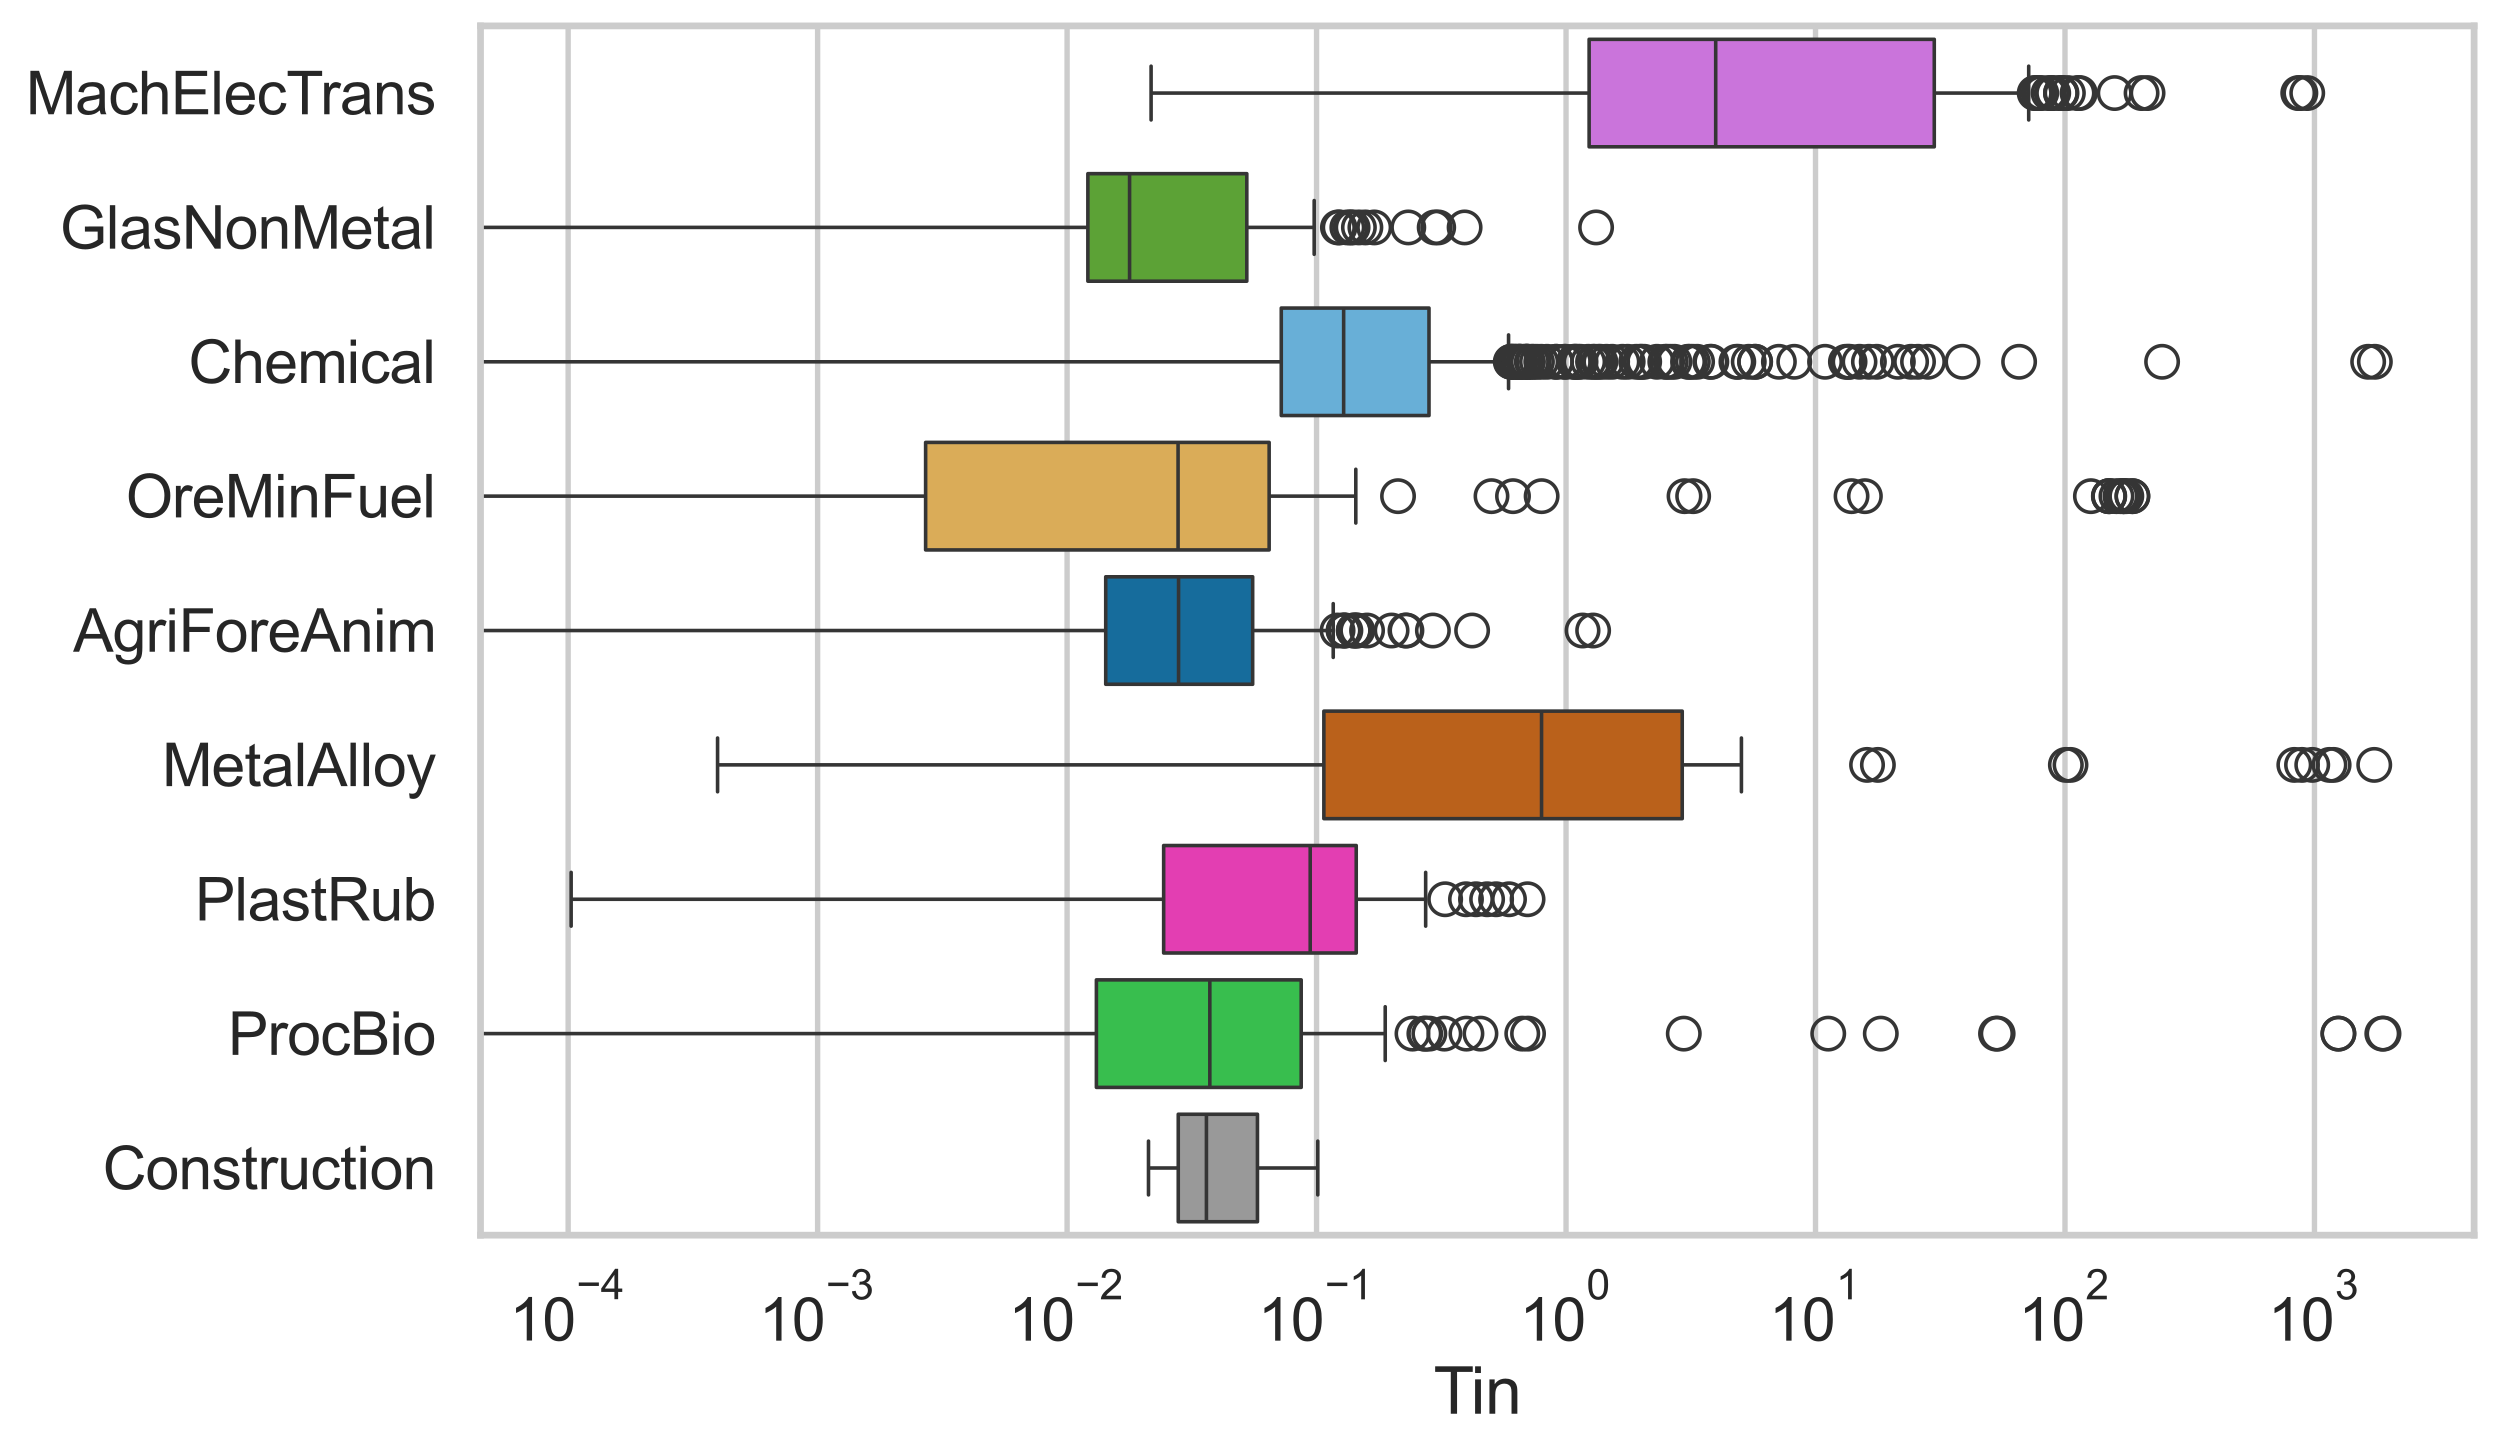 <?xml version="1.0" encoding="utf-8" standalone="no"?>
<!DOCTYPE svg PUBLIC "-//W3C//DTD SVG 1.1//EN"
  "http://www.w3.org/Graphics/SVG/1.1/DTD/svg11.dtd">
<svg xmlns:xlink="http://www.w3.org/1999/xlink" width="695.577pt" height="404.121pt" viewBox="0 0 695.577 404.121" xmlns="http://www.w3.org/2000/svg" version="1.1">
 <defs>
  <style type="text/css">*{stroke-linejoin: round; stroke-linecap: butt}</style>
 </defs>
 <g id="figure_1">
  <g id="patch_1">
   <path d="M 0 404.121 
L 695.577 404.121 
L 695.577 0 
L 0 0 
z
" style="fill: #ffffff"/>
  </g>
  <g id="axes_1">
   <g id="patch_2">
    <path d="M 133.697 343.665 
L 688.377 343.665 
L 688.377 7.2 
L 133.697 7.2 
z
" style="fill: #ffffff"/>
   </g>
   <g id="matplotlib.axis_1">
    <g id="xtick_1">
     <g id="line2d_1">
      <path d="M 158.074 343.665 
L 158.074 7.2 
" clip-path="url(#pda70129191)" style="fill: none; stroke: #cccccc; stroke-width: 1.5; stroke-linecap: round"/>
     </g>
     <g id="text_1">
      <!-- $\mathdefault{10^{-4}}$ -->
      <g style="fill: #262626" transform="translate(141.739 373.015) scale(0.165 -0.165)">
       <defs>
        <path id="ArialMT-31" d="M 2384 0 
L 1822 0 
L 1822 3584 
Q 1619 3391 1289 3197 
Q 959 3003 697 2906 
L 697 3450 
Q 1169 3672 1522 3987 
Q 1875 4303 2022 4600 
L 2384 4600 
L 2384 0 
z
" transform="scale(0.016)"/>
        <path id="ArialMT-30" d="M 266 2259 
Q 266 3072 433 3567 
Q 600 4063 929 4331 
Q 1259 4600 1759 4600 
Q 2128 4600 2406 4451 
Q 2684 4303 2865 4023 
Q 3047 3744 3150 3342 
Q 3253 2941 3253 2259 
Q 3253 1453 3087 958 
Q 2922 463 2592 192 
Q 2263 -78 1759 -78 
Q 1097 -78 719 397 
Q 266 969 266 2259 
z
M 844 2259 
Q 844 1131 1108 757 
Q 1372 384 1759 384 
Q 2147 384 2411 759 
Q 2675 1134 2675 2259 
Q 2675 3391 2411 3762 
Q 2147 4134 1753 4134 
Q 1366 4134 1134 3806 
Q 844 3388 844 2259 
z
" transform="scale(0.016)"/>
        <path id="ArialMT-2212" d="M 3381 1997 
L 356 1997 
L 356 2522 
L 3381 2522 
L 3381 1997 
z
" transform="scale(0.016)"/>
        <path id="ArialMT-34" d="M 2069 0 
L 2069 1097 
L 81 1097 
L 81 1613 
L 2172 4581 
L 2631 4581 
L 2631 1613 
L 3250 1613 
L 3250 1097 
L 2631 1097 
L 2631 0 
L 2069 0 
z
M 2069 1613 
L 2069 3678 
L 634 1613 
L 2069 1613 
z
" transform="scale(0.016)"/>
       </defs>
       <use xlink:href="#ArialMT-31" transform="translate(0 0.202)"/>
       <use xlink:href="#ArialMT-30" transform="translate(55.615 0.202)"/>
       <use xlink:href="#ArialMT-2212" transform="translate(112.973 69.895) scale(0.7)"/>
       <use xlink:href="#ArialMT-34" transform="translate(153.852 69.895) scale(0.7)"/>
      </g>
     </g>
    </g>
    <g id="xtick_2">
     <g id="line2d_2">
      <path d="M 227.486 343.665 
L 227.486 7.2 
" clip-path="url(#pda70129191)" style="fill: none; stroke: #cccccc; stroke-width: 1.5; stroke-linecap: round"/>
     </g>
     <g id="text_2">
      <!-- $\mathdefault{10^{-3}}$ -->
      <g style="fill: #262626" transform="translate(211.151 373.18) scale(0.165 -0.165)">
       <defs>
        <path id="ArialMT-33" d="M 269 1209 
L 831 1284 
Q 928 806 1161 595 
Q 1394 384 1728 384 
Q 2125 384 2398 659 
Q 2672 934 2672 1341 
Q 2672 1728 2419 1979 
Q 2166 2231 1775 2231 
Q 1616 2231 1378 2169 
L 1441 2663 
Q 1497 2656 1531 2656 
Q 1891 2656 2178 2843 
Q 2466 3031 2466 3422 
Q 2466 3731 2256 3934 
Q 2047 4138 1716 4138 
Q 1388 4138 1169 3931 
Q 950 3725 888 3313 
L 325 3413 
Q 428 3978 793 4289 
Q 1159 4600 1703 4600 
Q 2078 4600 2393 4439 
Q 2709 4278 2876 4000 
Q 3044 3722 3044 3409 
Q 3044 3113 2884 2869 
Q 2725 2625 2413 2481 
Q 2819 2388 3044 2092 
Q 3269 1797 3269 1353 
Q 3269 753 2831 336 
Q 2394 -81 1725 -81 
Q 1122 -81 723 278 
Q 325 638 269 1209 
z
" transform="scale(0.016)"/>
       </defs>
       <use xlink:href="#ArialMT-31" transform="translate(0 0.994)"/>
       <use xlink:href="#ArialMT-30" transform="translate(55.615 0.994)"/>
       <use xlink:href="#ArialMT-2212" transform="translate(112.973 70.688) scale(0.7)"/>
       <use xlink:href="#ArialMT-33" transform="translate(153.852 70.688) scale(0.7)"/>
      </g>
     </g>
    </g>
    <g id="xtick_3">
     <g id="line2d_3">
      <path d="M 296.897 343.665 
L 296.897 7.2 
" clip-path="url(#pda70129191)" style="fill: none; stroke: #cccccc; stroke-width: 1.5; stroke-linecap: round"/>
     </g>
     <g id="text_3">
      <!-- $\mathdefault{10^{-2}}$ -->
      <g style="fill: #262626" transform="translate(280.562 373.18) scale(0.165 -0.165)">
       <defs>
        <path id="ArialMT-32" d="M 3222 541 
L 3222 0 
L 194 0 
Q 188 203 259 391 
Q 375 700 629 1000 
Q 884 1300 1366 1694 
Q 2113 2306 2375 2664 
Q 2638 3022 2638 3341 
Q 2638 3675 2398 3904 
Q 2159 4134 1775 4134 
Q 1369 4134 1125 3890 
Q 881 3647 878 3216 
L 300 3275 
Q 359 3922 746 4261 
Q 1134 4600 1788 4600 
Q 2447 4600 2831 4234 
Q 3216 3869 3216 3328 
Q 3216 3053 3103 2787 
Q 2991 2522 2730 2228 
Q 2469 1934 1863 1422 
Q 1356 997 1212 845 
Q 1069 694 975 541 
L 3222 541 
z
" transform="scale(0.016)"/>
       </defs>
       <use xlink:href="#ArialMT-31" transform="translate(0 0.994)"/>
       <use xlink:href="#ArialMT-30" transform="translate(55.615 0.994)"/>
       <use xlink:href="#ArialMT-2212" transform="translate(112.973 70.688) scale(0.7)"/>
       <use xlink:href="#ArialMT-32" transform="translate(153.852 70.688) scale(0.7)"/>
      </g>
     </g>
    </g>
    <g id="xtick_4">
     <g id="line2d_4">
      <path d="M 366.309 343.665 
L 366.309 7.2 
" clip-path="url(#pda70129191)" style="fill: none; stroke: #cccccc; stroke-width: 1.5; stroke-linecap: round"/>
     </g>
     <g id="text_4">
      <!-- $\mathdefault{10^{-1}}$ -->
      <g style="fill: #262626" transform="translate(349.974 373.18) scale(0.165 -0.165)">
       <use xlink:href="#ArialMT-31" transform="translate(0 0.994)"/>
       <use xlink:href="#ArialMT-30" transform="translate(55.615 0.994)"/>
       <use xlink:href="#ArialMT-2212" transform="translate(112.973 70.688) scale(0.7)"/>
       <use xlink:href="#ArialMT-31" transform="translate(153.852 70.688) scale(0.7)"/>
      </g>
     </g>
    </g>
    <g id="xtick_5">
     <g id="line2d_5">
      <path d="M 435.72 343.665 
L 435.72 7.2 
" clip-path="url(#pda70129191)" style="fill: none; stroke: #cccccc; stroke-width: 1.5; stroke-linecap: round"/>
     </g>
     <g id="text_5">
      <!-- $\mathdefault{10^{0}}$ -->
      <g style="fill: #262626" transform="translate(422.768 373.18) scale(0.165 -0.165)">
       <use xlink:href="#ArialMT-31" transform="translate(0 0.994)"/>
       <use xlink:href="#ArialMT-30" transform="translate(55.615 0.994)"/>
       <use xlink:href="#ArialMT-30" transform="translate(112.973 70.688) scale(0.7)"/>
      </g>
     </g>
    </g>
    <g id="xtick_6">
     <g id="line2d_6">
      <path d="M 505.131 343.665 
L 505.131 7.2 
" clip-path="url(#pda70129191)" style="fill: none; stroke: #cccccc; stroke-width: 1.5; stroke-linecap: round"/>
     </g>
     <g id="text_6">
      <!-- $\mathdefault{10^{1}}$ -->
      <g style="fill: #262626" transform="translate(492.179 373.18) scale(0.165 -0.165)">
       <use xlink:href="#ArialMT-31" transform="translate(0 0.994)"/>
       <use xlink:href="#ArialMT-30" transform="translate(55.615 0.994)"/>
       <use xlink:href="#ArialMT-31" transform="translate(112.973 70.688) scale(0.7)"/>
      </g>
     </g>
    </g>
    <g id="xtick_7">
     <g id="line2d_7">
      <path d="M 574.543 343.665 
L 574.543 7.2 
" clip-path="url(#pda70129191)" style="fill: none; stroke: #cccccc; stroke-width: 1.5; stroke-linecap: round"/>
     </g>
     <g id="text_7">
      <!-- $\mathdefault{10^{2}}$ -->
      <g style="fill: #262626" transform="translate(561.59 373.18) scale(0.165 -0.165)">
       <use xlink:href="#ArialMT-31" transform="translate(0 0.994)"/>
       <use xlink:href="#ArialMT-30" transform="translate(55.615 0.994)"/>
       <use xlink:href="#ArialMT-32" transform="translate(112.973 70.688) scale(0.7)"/>
      </g>
     </g>
    </g>
    <g id="xtick_8">
     <g id="line2d_8">
      <path d="M 643.954 343.665 
L 643.954 7.2 
" clip-path="url(#pda70129191)" style="fill: none; stroke: #cccccc; stroke-width: 1.5; stroke-linecap: round"/>
     </g>
     <g id="text_8">
      <!-- $\mathdefault{10^{3}}$ -->
      <g style="fill: #262626" transform="translate(631.002 373.18) scale(0.165 -0.165)">
       <use xlink:href="#ArialMT-31" transform="translate(0 0.994)"/>
       <use xlink:href="#ArialMT-30" transform="translate(55.615 0.994)"/>
       <use xlink:href="#ArialMT-33" transform="translate(112.973 70.688) scale(0.7)"/>
      </g>
     </g>
    </g>
    <g id="xtick_9"/>
    <g id="xtick_10"/>
    <g id="xtick_11"/>
    <g id="xtick_12"/>
    <g id="xtick_13"/>
    <g id="xtick_14"/>
    <g id="xtick_15"/>
    <g id="xtick_16"/>
    <g id="xtick_17"/>
    <g id="xtick_18"/>
    <g id="xtick_19"/>
    <g id="xtick_20"/>
    <g id="xtick_21"/>
    <g id="xtick_22"/>
    <g id="xtick_23"/>
    <g id="xtick_24"/>
    <g id="xtick_25"/>
    <g id="xtick_26"/>
    <g id="xtick_27"/>
    <g id="xtick_28"/>
    <g id="xtick_29"/>
    <g id="xtick_30"/>
    <g id="xtick_31"/>
    <g id="xtick_32"/>
    <g id="xtick_33"/>
    <g id="xtick_34"/>
    <g id="xtick_35"/>
    <g id="xtick_36"/>
    <g id="xtick_37"/>
    <g id="xtick_38"/>
    <g id="xtick_39"/>
    <g id="xtick_40"/>
    <g id="xtick_41"/>
    <g id="xtick_42"/>
    <g id="xtick_43"/>
    <g id="xtick_44"/>
    <g id="xtick_45"/>
    <g id="xtick_46"/>
    <g id="xtick_47"/>
    <g id="xtick_48"/>
    <g id="xtick_49"/>
    <g id="xtick_50"/>
    <g id="xtick_51"/>
    <g id="xtick_52"/>
    <g id="xtick_53"/>
    <g id="xtick_54"/>
    <g id="xtick_55"/>
    <g id="xtick_56"/>
    <g id="xtick_57"/>
    <g id="xtick_58"/>
    <g id="xtick_59"/>
    <g id="xtick_60"/>
    <g id="xtick_61"/>
    <g id="xtick_62"/>
    <g id="xtick_63"/>
    <g id="xtick_64"/>
    <g id="xtick_65"/>
    <g id="xtick_66"/>
    <g id="xtick_67"/>
    <g id="xtick_68"/>
    <g id="xtick_69"/>
    <g id="xtick_70"/>
    <g id="xtick_71"/>
    <g id="xtick_72"/>
    <g id="text_9">
     <!-- Tin -->
     <g style="fill: #262626" transform="translate(398.873 393.344) scale(0.18 -0.18)">
      <defs>
       <path id="ArialMT-54" d="M 1659 0 
L 1659 4041 
L 150 4041 
L 150 4581 
L 3781 4581 
L 3781 4041 
L 2266 4041 
L 2266 0 
L 1659 0 
z
" transform="scale(0.016)"/>
       <path id="ArialMT-69" d="M 425 3934 
L 425 4581 
L 988 4581 
L 988 3934 
L 425 3934 
z
M 425 0 
L 425 3319 
L 988 3319 
L 988 0 
L 425 0 
z
" transform="scale(0.016)"/>
       <path id="ArialMT-6e" d="M 422 0 
L 422 3319 
L 928 3319 
L 928 2847 
Q 1294 3394 1984 3394 
Q 2284 3394 2536 3286 
Q 2788 3178 2913 3003 
Q 3038 2828 3088 2588 
Q 3119 2431 3119 2041 
L 3119 0 
L 2556 0 
L 2556 2019 
Q 2556 2363 2490 2533 
Q 2425 2703 2258 2804 
Q 2091 2906 1866 2906 
Q 1506 2906 1245 2678 
Q 984 2450 984 1813 
L 984 0 
L 422 0 
z
" transform="scale(0.016)"/>
      </defs>
      <use xlink:href="#ArialMT-54"/>
      <use xlink:href="#ArialMT-69" transform="translate(57.334 0)"/>
      <use xlink:href="#ArialMT-6e" transform="translate(79.551 0)"/>
     </g>
    </g>
   </g>
   <g id="matplotlib.axis_2">
    <g id="ytick_1">
     <g id="text_10">
      <!-- MachElecTrans -->
      <g style="fill: #262626" transform="translate(7.2 31.798) scale(0.165 -0.165)">
       <defs>
        <path id="ArialMT-4d" d="M 475 0 
L 475 4581 
L 1388 4581 
L 2472 1338 
Q 2622 884 2691 659 
Q 2769 909 2934 1394 
L 4031 4581 
L 4847 4581 
L 4847 0 
L 4263 0 
L 4263 3834 
L 2931 0 
L 2384 0 
L 1059 3900 
L 1059 0 
L 475 0 
z
" transform="scale(0.016)"/>
        <path id="ArialMT-61" d="M 2588 409 
Q 2275 144 1986 34 
Q 1697 -75 1366 -75 
Q 819 -75 525 192 
Q 231 459 231 875 
Q 231 1119 342 1320 
Q 453 1522 633 1644 
Q 813 1766 1038 1828 
Q 1203 1872 1538 1913 
Q 2219 1994 2541 2106 
Q 2544 2222 2544 2253 
Q 2544 2597 2384 2738 
Q 2169 2928 1744 2928 
Q 1347 2928 1158 2789 
Q 969 2650 878 2297 
L 328 2372 
Q 403 2725 575 2942 
Q 747 3159 1072 3276 
Q 1397 3394 1825 3394 
Q 2250 3394 2515 3294 
Q 2781 3194 2906 3042 
Q 3031 2891 3081 2659 
Q 3109 2516 3109 2141 
L 3109 1391 
Q 3109 606 3145 398 
Q 3181 191 3288 0 
L 2700 0 
Q 2613 175 2588 409 
z
M 2541 1666 
Q 2234 1541 1622 1453 
Q 1275 1403 1131 1340 
Q 988 1278 909 1158 
Q 831 1038 831 891 
Q 831 666 1001 516 
Q 1172 366 1500 366 
Q 1825 366 2078 508 
Q 2331 650 2450 897 
Q 2541 1088 2541 1459 
L 2541 1666 
z
" transform="scale(0.016)"/>
        <path id="ArialMT-63" d="M 2588 1216 
L 3141 1144 
Q 3050 572 2676 248 
Q 2303 -75 1759 -75 
Q 1078 -75 664 370 
Q 250 816 250 1647 
Q 250 2184 428 2587 
Q 606 2991 970 3192 
Q 1334 3394 1763 3394 
Q 2303 3394 2647 3120 
Q 2991 2847 3088 2344 
L 2541 2259 
Q 2463 2594 2264 2762 
Q 2066 2931 1784 2931 
Q 1359 2931 1093 2626 
Q 828 2322 828 1663 
Q 828 994 1084 691 
Q 1341 388 1753 388 
Q 2084 388 2306 591 
Q 2528 794 2588 1216 
z
" transform="scale(0.016)"/>
        <path id="ArialMT-68" d="M 422 0 
L 422 4581 
L 984 4581 
L 984 2938 
Q 1378 3394 1978 3394 
Q 2347 3394 2619 3248 
Q 2891 3103 3008 2847 
Q 3125 2591 3125 2103 
L 3125 0 
L 2563 0 
L 2563 2103 
Q 2563 2525 2380 2717 
Q 2197 2909 1863 2909 
Q 1613 2909 1392 2779 
Q 1172 2650 1078 2428 
Q 984 2206 984 1816 
L 984 0 
L 422 0 
z
" transform="scale(0.016)"/>
        <path id="ArialMT-45" d="M 506 0 
L 506 4581 
L 3819 4581 
L 3819 4041 
L 1113 4041 
L 1113 2638 
L 3647 2638 
L 3647 2100 
L 1113 2100 
L 1113 541 
L 3925 541 
L 3925 0 
L 506 0 
z
" transform="scale(0.016)"/>
        <path id="ArialMT-6c" d="M 409 0 
L 409 4581 
L 972 4581 
L 972 0 
L 409 0 
z
" transform="scale(0.016)"/>
        <path id="ArialMT-65" d="M 2694 1069 
L 3275 997 
Q 3138 488 2766 206 
Q 2394 -75 1816 -75 
Q 1088 -75 661 373 
Q 234 822 234 1631 
Q 234 2469 665 2931 
Q 1097 3394 1784 3394 
Q 2450 3394 2872 2941 
Q 3294 2488 3294 1666 
Q 3294 1616 3291 1516 
L 816 1516 
Q 847 969 1125 678 
Q 1403 388 1819 388 
Q 2128 388 2347 550 
Q 2566 713 2694 1069 
z
M 847 1978 
L 2700 1978 
Q 2663 2397 2488 2606 
Q 2219 2931 1791 2931 
Q 1403 2931 1139 2672 
Q 875 2413 847 1978 
z
" transform="scale(0.016)"/>
        <path id="ArialMT-72" d="M 416 0 
L 416 3319 
L 922 3319 
L 922 2816 
Q 1116 3169 1280 3281 
Q 1444 3394 1641 3394 
Q 1925 3394 2219 3213 
L 2025 2691 
Q 1819 2813 1613 2813 
Q 1428 2813 1281 2702 
Q 1134 2591 1072 2394 
Q 978 2094 978 1738 
L 978 0 
L 416 0 
z
" transform="scale(0.016)"/>
        <path id="ArialMT-73" d="M 197 991 
L 753 1078 
Q 800 744 1014 566 
Q 1228 388 1613 388 
Q 2000 388 2187 545 
Q 2375 703 2375 916 
Q 2375 1106 2209 1216 
Q 2094 1291 1634 1406 
Q 1016 1563 777 1677 
Q 538 1791 414 1992 
Q 291 2194 291 2438 
Q 291 2659 392 2848 
Q 494 3038 669 3163 
Q 800 3259 1026 3326 
Q 1253 3394 1513 3394 
Q 1903 3394 2198 3281 
Q 2494 3169 2634 2976 
Q 2775 2784 2828 2463 
L 2278 2388 
Q 2241 2644 2061 2787 
Q 1881 2931 1553 2931 
Q 1166 2931 1000 2803 
Q 834 2675 834 2503 
Q 834 2394 903 2306 
Q 972 2216 1119 2156 
Q 1203 2125 1616 2013 
Q 2213 1853 2448 1751 
Q 2684 1650 2818 1456 
Q 2953 1263 2953 975 
Q 2953 694 2789 445 
Q 2625 197 2315 61 
Q 2006 -75 1616 -75 
Q 969 -75 630 194 
Q 291 463 197 991 
z
" transform="scale(0.016)"/>
       </defs>
       <use xlink:href="#ArialMT-4d"/>
       <use xlink:href="#ArialMT-61" transform="translate(83.301 0)"/>
       <use xlink:href="#ArialMT-63" transform="translate(138.916 0)"/>
       <use xlink:href="#ArialMT-68" transform="translate(188.916 0)"/>
       <use xlink:href="#ArialMT-45" transform="translate(244.531 0)"/>
       <use xlink:href="#ArialMT-6c" transform="translate(311.23 0)"/>
       <use xlink:href="#ArialMT-65" transform="translate(333.447 0)"/>
       <use xlink:href="#ArialMT-63" transform="translate(389.062 0)"/>
       <use xlink:href="#ArialMT-54" transform="translate(439.062 0)"/>
       <use xlink:href="#ArialMT-72" transform="translate(496.396 0)"/>
       <use xlink:href="#ArialMT-61" transform="translate(529.697 0)"/>
       <use xlink:href="#ArialMT-6e" transform="translate(585.312 0)"/>
       <use xlink:href="#ArialMT-73" transform="translate(640.928 0)"/>
      </g>
     </g>
    </g>
    <g id="ytick_2">
     <g id="text_11">
      <!-- GlasNonMetal -->
      <g style="fill: #262626" transform="translate(16.659 69.183) scale(0.165 -0.165)">
       <defs>
        <path id="ArialMT-47" d="M 2638 1797 
L 2638 2334 
L 4578 2338 
L 4578 638 
Q 4131 281 3656 101 
Q 3181 -78 2681 -78 
Q 2006 -78 1454 211 
Q 903 500 622 1047 
Q 341 1594 341 2269 
Q 341 2938 620 3517 
Q 900 4097 1425 4378 
Q 1950 4659 2634 4659 
Q 3131 4659 3532 4498 
Q 3934 4338 4162 4050 
Q 4391 3763 4509 3300 
L 3963 3150 
Q 3859 3500 3706 3700 
Q 3553 3900 3268 4020 
Q 2984 4141 2638 4141 
Q 2222 4141 1919 4014 
Q 1616 3888 1430 3681 
Q 1244 3475 1141 3228 
Q 966 2803 966 2306 
Q 966 1694 1177 1281 
Q 1388 869 1791 669 
Q 2194 469 2647 469 
Q 3041 469 3416 620 
Q 3791 772 3984 944 
L 3984 1797 
L 2638 1797 
z
" transform="scale(0.016)"/>
        <path id="ArialMT-4e" d="M 488 0 
L 488 4581 
L 1109 4581 
L 3516 984 
L 3516 4581 
L 4097 4581 
L 4097 0 
L 3475 0 
L 1069 3600 
L 1069 0 
L 488 0 
z
" transform="scale(0.016)"/>
        <path id="ArialMT-6f" d="M 213 1659 
Q 213 2581 725 3025 
Q 1153 3394 1769 3394 
Q 2453 3394 2887 2945 
Q 3322 2497 3322 1706 
Q 3322 1066 3130 698 
Q 2938 331 2570 128 
Q 2203 -75 1769 -75 
Q 1072 -75 642 372 
Q 213 819 213 1659 
z
M 791 1659 
Q 791 1022 1069 705 
Q 1347 388 1769 388 
Q 2188 388 2466 706 
Q 2744 1025 2744 1678 
Q 2744 2294 2464 2611 
Q 2184 2928 1769 2928 
Q 1347 2928 1069 2612 
Q 791 2297 791 1659 
z
" transform="scale(0.016)"/>
        <path id="ArialMT-74" d="M 1650 503 
L 1731 6 
Q 1494 -44 1306 -44 
Q 1000 -44 831 53 
Q 663 150 594 308 
Q 525 466 525 972 
L 525 2881 
L 113 2881 
L 113 3319 
L 525 3319 
L 525 4141 
L 1084 4478 
L 1084 3319 
L 1650 3319 
L 1650 2881 
L 1084 2881 
L 1084 941 
Q 1084 700 1114 631 
Q 1144 563 1211 522 
Q 1278 481 1403 481 
Q 1497 481 1650 503 
z
" transform="scale(0.016)"/>
       </defs>
       <use xlink:href="#ArialMT-47"/>
       <use xlink:href="#ArialMT-6c" transform="translate(77.783 0)"/>
       <use xlink:href="#ArialMT-61" transform="translate(100 0)"/>
       <use xlink:href="#ArialMT-73" transform="translate(155.615 0)"/>
       <use xlink:href="#ArialMT-4e" transform="translate(205.615 0)"/>
       <use xlink:href="#ArialMT-6f" transform="translate(277.832 0)"/>
       <use xlink:href="#ArialMT-6e" transform="translate(333.447 0)"/>
       <use xlink:href="#ArialMT-4d" transform="translate(389.062 0)"/>
       <use xlink:href="#ArialMT-65" transform="translate(472.363 0)"/>
       <use xlink:href="#ArialMT-74" transform="translate(527.979 0)"/>
       <use xlink:href="#ArialMT-61" transform="translate(555.762 0)"/>
       <use xlink:href="#ArialMT-6c" transform="translate(611.377 0)"/>
      </g>
     </g>
    </g>
    <g id="ytick_3">
     <g id="text_12">
      <!-- Chemical -->
      <g style="fill: #262626" transform="translate(52.428 106.568) scale(0.165 -0.165)">
       <defs>
        <path id="ArialMT-43" d="M 3763 1606 
L 4369 1453 
Q 4178 706 3683 314 
Q 3188 -78 2472 -78 
Q 1731 -78 1267 223 
Q 803 525 561 1097 
Q 319 1669 319 2325 
Q 319 3041 592 3573 
Q 866 4106 1370 4382 
Q 1875 4659 2481 4659 
Q 3169 4659 3637 4309 
Q 4106 3959 4291 3325 
L 3694 3184 
Q 3534 3684 3231 3912 
Q 2928 4141 2469 4141 
Q 1941 4141 1586 3887 
Q 1231 3634 1087 3207 
Q 944 2781 944 2328 
Q 944 1744 1114 1308 
Q 1284 872 1643 656 
Q 2003 441 2422 441 
Q 2931 441 3284 734 
Q 3638 1028 3763 1606 
z
" transform="scale(0.016)"/>
        <path id="ArialMT-6d" d="M 422 0 
L 422 3319 
L 925 3319 
L 925 2853 
Q 1081 3097 1340 3245 
Q 1600 3394 1931 3394 
Q 2300 3394 2536 3241 
Q 2772 3088 2869 2813 
Q 3263 3394 3894 3394 
Q 4388 3394 4653 3120 
Q 4919 2847 4919 2278 
L 4919 0 
L 4359 0 
L 4359 2091 
Q 4359 2428 4304 2576 
Q 4250 2725 4106 2815 
Q 3963 2906 3769 2906 
Q 3419 2906 3187 2673 
Q 2956 2441 2956 1928 
L 2956 0 
L 2394 0 
L 2394 2156 
Q 2394 2531 2256 2718 
Q 2119 2906 1806 2906 
Q 1569 2906 1367 2781 
Q 1166 2656 1075 2415 
Q 984 2175 984 1722 
L 984 0 
L 422 0 
z
" transform="scale(0.016)"/>
       </defs>
       <use xlink:href="#ArialMT-43"/>
       <use xlink:href="#ArialMT-68" transform="translate(72.217 0)"/>
       <use xlink:href="#ArialMT-65" transform="translate(127.832 0)"/>
       <use xlink:href="#ArialMT-6d" transform="translate(183.447 0)"/>
       <use xlink:href="#ArialMT-69" transform="translate(266.748 0)"/>
       <use xlink:href="#ArialMT-63" transform="translate(288.965 0)"/>
       <use xlink:href="#ArialMT-61" transform="translate(338.965 0)"/>
       <use xlink:href="#ArialMT-6c" transform="translate(394.58 0)"/>
      </g>
     </g>
    </g>
    <g id="ytick_4">
     <g id="text_13">
      <!-- OreMinFuel -->
      <g style="fill: #262626" transform="translate(35.013 143.953) scale(0.165 -0.165)">
       <defs>
        <path id="ArialMT-4f" d="M 309 2231 
Q 309 3372 921 4017 
Q 1534 4663 2503 4663 
Q 3138 4663 3647 4359 
Q 4156 4056 4423 3514 
Q 4691 2972 4691 2284 
Q 4691 1588 4409 1038 
Q 4128 488 3612 205 
Q 3097 -78 2500 -78 
Q 1853 -78 1343 234 
Q 834 547 571 1087 
Q 309 1628 309 2231 
z
M 934 2222 
Q 934 1394 1379 917 
Q 1825 441 2497 441 
Q 3181 441 3623 922 
Q 4066 1403 4066 2288 
Q 4066 2847 3877 3264 
Q 3688 3681 3323 3911 
Q 2959 4141 2506 4141 
Q 1863 4141 1398 3698 
Q 934 3256 934 2222 
z
" transform="scale(0.016)"/>
        <path id="ArialMT-46" d="M 525 0 
L 525 4581 
L 3616 4581 
L 3616 4041 
L 1131 4041 
L 1131 2622 
L 3281 2622 
L 3281 2081 
L 1131 2081 
L 1131 0 
L 525 0 
z
" transform="scale(0.016)"/>
        <path id="ArialMT-75" d="M 2597 0 
L 2597 488 
Q 2209 -75 1544 -75 
Q 1250 -75 995 37 
Q 741 150 617 320 
Q 494 491 444 738 
Q 409 903 409 1263 
L 409 3319 
L 972 3319 
L 972 1478 
Q 972 1038 1006 884 
Q 1059 663 1231 536 
Q 1403 409 1656 409 
Q 1909 409 2131 539 
Q 2353 669 2445 892 
Q 2538 1116 2538 1541 
L 2538 3319 
L 3100 3319 
L 3100 0 
L 2597 0 
z
" transform="scale(0.016)"/>
       </defs>
       <use xlink:href="#ArialMT-4f"/>
       <use xlink:href="#ArialMT-72" transform="translate(77.783 0)"/>
       <use xlink:href="#ArialMT-65" transform="translate(111.084 0)"/>
       <use xlink:href="#ArialMT-4d" transform="translate(166.699 0)"/>
       <use xlink:href="#ArialMT-69" transform="translate(250 0)"/>
       <use xlink:href="#ArialMT-6e" transform="translate(272.217 0)"/>
       <use xlink:href="#ArialMT-46" transform="translate(327.832 0)"/>
       <use xlink:href="#ArialMT-75" transform="translate(388.916 0)"/>
       <use xlink:href="#ArialMT-65" transform="translate(444.531 0)"/>
       <use xlink:href="#ArialMT-6c" transform="translate(500.146 0)"/>
      </g>
     </g>
    </g>
    <g id="ytick_5">
     <g id="text_14">
      <!-- AgriForeAnim -->
      <g style="fill: #262626" transform="translate(20.341 181.337) scale(0.165 -0.165)">
       <defs>
        <path id="ArialMT-41" d="M -9 0 
L 1750 4581 
L 2403 4581 
L 4278 0 
L 3588 0 
L 3053 1388 
L 1138 1388 
L 634 0 
L -9 0 
z
M 1313 1881 
L 2866 1881 
L 2388 3150 
Q 2169 3728 2063 4100 
Q 1975 3659 1816 3225 
L 1313 1881 
z
" transform="scale(0.016)"/>
        <path id="ArialMT-67" d="M 319 -275 
L 866 -356 
Q 900 -609 1056 -725 
Q 1266 -881 1628 -881 
Q 2019 -881 2231 -725 
Q 2444 -569 2519 -288 
Q 2563 -116 2559 434 
Q 2191 0 1641 0 
Q 956 0 581 494 
Q 206 988 206 1678 
Q 206 2153 378 2554 
Q 550 2956 876 3175 
Q 1203 3394 1644 3394 
Q 2231 3394 2613 2919 
L 2613 3319 
L 3131 3319 
L 3131 450 
Q 3131 -325 2973 -648 
Q 2816 -972 2473 -1159 
Q 2131 -1347 1631 -1347 
Q 1038 -1347 672 -1080 
Q 306 -813 319 -275 
z
M 784 1719 
Q 784 1066 1043 766 
Q 1303 466 1694 466 
Q 2081 466 2343 764 
Q 2606 1063 2606 1700 
Q 2606 2309 2336 2618 
Q 2066 2928 1684 2928 
Q 1309 2928 1046 2623 
Q 784 2319 784 1719 
z
" transform="scale(0.016)"/>
       </defs>
       <use xlink:href="#ArialMT-41"/>
       <use xlink:href="#ArialMT-67" transform="translate(66.699 0)"/>
       <use xlink:href="#ArialMT-72" transform="translate(122.314 0)"/>
       <use xlink:href="#ArialMT-69" transform="translate(155.615 0)"/>
       <use xlink:href="#ArialMT-46" transform="translate(177.832 0)"/>
       <use xlink:href="#ArialMT-6f" transform="translate(238.916 0)"/>
       <use xlink:href="#ArialMT-72" transform="translate(294.531 0)"/>
       <use xlink:href="#ArialMT-65" transform="translate(327.832 0)"/>
       <use xlink:href="#ArialMT-41" transform="translate(383.447 0)"/>
       <use xlink:href="#ArialMT-6e" transform="translate(450.146 0)"/>
       <use xlink:href="#ArialMT-69" transform="translate(505.762 0)"/>
       <use xlink:href="#ArialMT-6d" transform="translate(527.979 0)"/>
      </g>
     </g>
    </g>
    <g id="ytick_6">
     <g id="text_15">
      <!-- MetalAlloy -->
      <g style="fill: #262626" transform="translate(45.088 218.722) scale(0.165 -0.165)">
       <defs>
        <path id="ArialMT-79" d="M 397 -1278 
L 334 -750 
Q 519 -800 656 -800 
Q 844 -800 956 -737 
Q 1069 -675 1141 -563 
Q 1194 -478 1313 -144 
Q 1328 -97 1363 -6 
L 103 3319 
L 709 3319 
L 1400 1397 
Q 1534 1031 1641 628 
Q 1738 1016 1872 1384 
L 2581 3319 
L 3144 3319 
L 1881 -56 
Q 1678 -603 1566 -809 
Q 1416 -1088 1222 -1217 
Q 1028 -1347 759 -1347 
Q 597 -1347 397 -1278 
z
" transform="scale(0.016)"/>
       </defs>
       <use xlink:href="#ArialMT-4d"/>
       <use xlink:href="#ArialMT-65" transform="translate(83.301 0)"/>
       <use xlink:href="#ArialMT-74" transform="translate(138.916 0)"/>
       <use xlink:href="#ArialMT-61" transform="translate(166.699 0)"/>
       <use xlink:href="#ArialMT-6c" transform="translate(222.314 0)"/>
       <use xlink:href="#ArialMT-41" transform="translate(244.531 0)"/>
       <use xlink:href="#ArialMT-6c" transform="translate(311.23 0)"/>
       <use xlink:href="#ArialMT-6c" transform="translate(333.447 0)"/>
       <use xlink:href="#ArialMT-6f" transform="translate(355.664 0)"/>
       <use xlink:href="#ArialMT-79" transform="translate(411.279 0)"/>
      </g>
     </g>
    </g>
    <g id="ytick_7">
     <g id="text_16">
      <!-- PlastRub -->
      <g style="fill: #262626" transform="translate(54.248 256.107) scale(0.165 -0.165)">
       <defs>
        <path id="ArialMT-50" d="M 494 0 
L 494 4581 
L 2222 4581 
Q 2678 4581 2919 4538 
Q 3256 4481 3484 4323 
Q 3713 4166 3852 3881 
Q 3991 3597 3991 3256 
Q 3991 2672 3619 2267 
Q 3247 1863 2275 1863 
L 1100 1863 
L 1100 0 
L 494 0 
z
M 1100 2403 
L 2284 2403 
Q 2872 2403 3119 2622 
Q 3366 2841 3366 3238 
Q 3366 3525 3220 3729 
Q 3075 3934 2838 4000 
Q 2684 4041 2272 4041 
L 1100 4041 
L 1100 2403 
z
" transform="scale(0.016)"/>
        <path id="ArialMT-52" d="M 503 0 
L 503 4581 
L 2534 4581 
Q 3147 4581 3465 4457 
Q 3784 4334 3975 4021 
Q 4166 3709 4166 3331 
Q 4166 2844 3850 2509 
Q 3534 2175 2875 2084 
Q 3116 1969 3241 1856 
Q 3506 1613 3744 1247 
L 4541 0 
L 3778 0 
L 3172 953 
Q 2906 1366 2734 1584 
Q 2563 1803 2427 1890 
Q 2291 1978 2150 2013 
Q 2047 2034 1813 2034 
L 1109 2034 
L 1109 0 
L 503 0 
z
M 1109 2559 
L 2413 2559 
Q 2828 2559 3062 2645 
Q 3297 2731 3419 2920 
Q 3541 3109 3541 3331 
Q 3541 3656 3305 3865 
Q 3069 4075 2559 4075 
L 1109 4075 
L 1109 2559 
z
" transform="scale(0.016)"/>
        <path id="ArialMT-62" d="M 941 0 
L 419 0 
L 419 4581 
L 981 4581 
L 981 2947 
Q 1338 3394 1891 3394 
Q 2197 3394 2470 3270 
Q 2744 3147 2920 2923 
Q 3097 2700 3197 2384 
Q 3297 2069 3297 1709 
Q 3297 856 2875 390 
Q 2453 -75 1863 -75 
Q 1275 -75 941 416 
L 941 0 
z
M 934 1684 
Q 934 1088 1097 822 
Q 1363 388 1816 388 
Q 2184 388 2453 708 
Q 2722 1028 2722 1663 
Q 2722 2313 2464 2622 
Q 2206 2931 1841 2931 
Q 1472 2931 1203 2611 
Q 934 2291 934 1684 
z
" transform="scale(0.016)"/>
       </defs>
       <use xlink:href="#ArialMT-50"/>
       <use xlink:href="#ArialMT-6c" transform="translate(66.699 0)"/>
       <use xlink:href="#ArialMT-61" transform="translate(88.916 0)"/>
       <use xlink:href="#ArialMT-73" transform="translate(144.531 0)"/>
       <use xlink:href="#ArialMT-74" transform="translate(194.531 0)"/>
       <use xlink:href="#ArialMT-52" transform="translate(222.314 0)"/>
       <use xlink:href="#ArialMT-75" transform="translate(294.531 0)"/>
       <use xlink:href="#ArialMT-62" transform="translate(350.146 0)"/>
      </g>
     </g>
    </g>
    <g id="ytick_8">
     <g id="text_17">
      <!-- ProcBio -->
      <g style="fill: #262626" transform="translate(63.424 293.492) scale(0.165 -0.165)">
       <defs>
        <path id="ArialMT-42" d="M 469 0 
L 469 4581 
L 2188 4581 
Q 2713 4581 3030 4442 
Q 3347 4303 3526 4014 
Q 3706 3725 3706 3409 
Q 3706 3116 3547 2856 
Q 3388 2597 3066 2438 
Q 3481 2316 3704 2022 
Q 3928 1728 3928 1328 
Q 3928 1006 3792 729 
Q 3656 453 3456 303 
Q 3256 153 2954 76 
Q 2653 0 2216 0 
L 469 0 
z
M 1075 2656 
L 2066 2656 
Q 2469 2656 2644 2709 
Q 2875 2778 2992 2937 
Q 3109 3097 3109 3338 
Q 3109 3566 3000 3739 
Q 2891 3913 2687 3977 
Q 2484 4041 1991 4041 
L 1075 4041 
L 1075 2656 
z
M 1075 541 
L 2216 541 
Q 2509 541 2628 563 
Q 2838 600 2978 687 
Q 3119 775 3209 942 
Q 3300 1109 3300 1328 
Q 3300 1584 3169 1773 
Q 3038 1963 2805 2039 
Q 2572 2116 2134 2116 
L 1075 2116 
L 1075 541 
z
" transform="scale(0.016)"/>
       </defs>
       <use xlink:href="#ArialMT-50"/>
       <use xlink:href="#ArialMT-72" transform="translate(66.699 0)"/>
       <use xlink:href="#ArialMT-6f" transform="translate(100 0)"/>
       <use xlink:href="#ArialMT-63" transform="translate(155.615 0)"/>
       <use xlink:href="#ArialMT-42" transform="translate(205.615 0)"/>
       <use xlink:href="#ArialMT-69" transform="translate(272.314 0)"/>
       <use xlink:href="#ArialMT-6f" transform="translate(294.531 0)"/>
      </g>
     </g>
    </g>
    <g id="ytick_9">
     <g id="text_18">
      <!-- Construction -->
      <g style="fill: #262626" transform="translate(28.575 330.877) scale(0.165 -0.165)">
       <use xlink:href="#ArialMT-43"/>
       <use xlink:href="#ArialMT-6f" transform="translate(72.217 0)"/>
       <use xlink:href="#ArialMT-6e" transform="translate(127.832 0)"/>
       <use xlink:href="#ArialMT-73" transform="translate(183.447 0)"/>
       <use xlink:href="#ArialMT-74" transform="translate(233.447 0)"/>
       <use xlink:href="#ArialMT-72" transform="translate(261.23 0)"/>
       <use xlink:href="#ArialMT-75" transform="translate(294.531 0)"/>
       <use xlink:href="#ArialMT-63" transform="translate(350.146 0)"/>
       <use xlink:href="#ArialMT-74" transform="translate(400.146 0)"/>
       <use xlink:href="#ArialMT-69" transform="translate(427.93 0)"/>
       <use xlink:href="#ArialMT-6f" transform="translate(450.146 0)"/>
       <use xlink:href="#ArialMT-6e" transform="translate(505.762 0)"/>
      </g>
     </g>
    </g>
   </g>
   <g id="patch_3">
    <path d="M 442.143 10.938 
L 442.143 40.846 
L 538.174 40.846 
L 538.174 10.938 
L 442.143 10.938 
z
" clip-path="url(#pda70129191)" style="fill: #ca74db; stroke: #353535; stroke-linejoin: miter"/>
   </g>
   <g id="line2d_9">
    <path d="M 442.143 25.892 
L 320.27 25.892 
" clip-path="url(#pda70129191)" style="fill: none; stroke: #353535"/>
   </g>
   <g id="line2d_10">
    <path d="M 538.174 25.892 
L 564.449 25.892 
" clip-path="url(#pda70129191)" style="fill: none; stroke: #353535"/>
   </g>
   <g id="line2d_11">
    <path d="M 320.27 18.415 
L 320.27 33.369 
" clip-path="url(#pda70129191)" style="fill: none; stroke: #353535; stroke-linecap: round"/>
   </g>
   <g id="line2d_12">
    <path d="M 564.449 18.415 
L 564.449 33.369 
" clip-path="url(#pda70129191)" style="fill: none; stroke: #353535; stroke-linecap: round"/>
   </g>
   <g id="line2d_13">
    <defs>
     <path id="m95f7dd4455" d="M 0 4.5 
C 1.193 4.5 2.338 4.026 3.182 3.182 
C 4.026 2.338 4.5 1.193 4.5 0 
C 4.5 -1.193 4.026 -2.338 3.182 -3.182 
C 2.338 -4.026 1.193 -4.5 0 -4.5 
C -1.193 -4.5 -2.338 -4.026 -3.182 -3.182 
C -4.026 -2.338 -4.5 -1.193 -4.5 0 
C -4.5 1.193 -4.026 2.338 -3.182 3.182 
C -2.338 4.026 -1.193 4.5 0 4.5 
z
" style="stroke: #353535"/>
    </defs>
    <g clip-path="url(#pda70129191)">
     <use xlink:href="#m95f7dd4455" x="640.036" y="25.892" style="fill-opacity: 0; stroke: #353535"/>
     <use xlink:href="#m95f7dd4455" x="641.942" y="25.892" style="fill-opacity: 0; stroke: #353535"/>
     <use xlink:href="#m95f7dd4455" x="570.848" y="25.892" style="fill-opacity: 0; stroke: #353535"/>
     <use xlink:href="#m95f7dd4455" x="566.11" y="25.892" style="fill-opacity: 0; stroke: #353535"/>
     <use xlink:href="#m95f7dd4455" x="571.27" y="25.892" style="fill-opacity: 0; stroke: #353535"/>
     <use xlink:href="#m95f7dd4455" x="566.382" y="25.892" style="fill-opacity: 0; stroke: #353535"/>
     <use xlink:href="#m95f7dd4455" x="573.428" y="25.892" style="fill-opacity: 0; stroke: #353535"/>
     <use xlink:href="#m95f7dd4455" x="573.575" y="25.892" style="fill-opacity: 0; stroke: #353535"/>
     <use xlink:href="#m95f7dd4455" x="567.944" y="25.892" style="fill-opacity: 0; stroke: #353535"/>
     <use xlink:href="#m95f7dd4455" x="588.357" y="25.892" style="fill-opacity: 0; stroke: #353535"/>
     <use xlink:href="#m95f7dd4455" x="569.973" y="25.892" style="fill-opacity: 0; stroke: #353535"/>
     <use xlink:href="#m95f7dd4455" x="567.199" y="25.892" style="fill-opacity: 0; stroke: #353535"/>
     <use xlink:href="#m95f7dd4455" x="639.441" y="25.892" style="fill-opacity: 0; stroke: #353535"/>
     <use xlink:href="#m95f7dd4455" x="578.678" y="25.892" style="fill-opacity: 0; stroke: #353535"/>
     <use xlink:href="#m95f7dd4455" x="595.849" y="25.892" style="fill-opacity: 0; stroke: #353535"/>
     <use xlink:href="#m95f7dd4455" x="597.516" y="25.892" style="fill-opacity: 0; stroke: #353535"/>
     <use xlink:href="#m95f7dd4455" x="578.033" y="25.892" style="fill-opacity: 0; stroke: #353535"/>
     <use xlink:href="#m95f7dd4455" x="573.428" y="25.892" style="fill-opacity: 0; stroke: #353535"/>
     <use xlink:href="#m95f7dd4455" x="575.351" y="25.892" style="fill-opacity: 0; stroke: #353535"/>
    </g>
   </g>
   <g id="patch_4">
    <path d="M 302.678 48.323 
L 302.678 78.231 
L 346.9 78.231 
L 346.9 48.323 
L 302.678 48.323 
z
" clip-path="url(#pda70129191)" style="fill: #5ca236; stroke: #353535; stroke-linejoin: miter"/>
   </g>
   <g id="line2d_14">
    <path d="M 302.678 63.277 
L -1 63.277 
" clip-path="url(#pda70129191)" style="fill: none; stroke: #353535"/>
   </g>
   <g id="line2d_15">
    <path d="M 346.9 63.277 
L 365.646 63.277 
" clip-path="url(#pda70129191)" style="fill: none; stroke: #353535"/>
   </g>
   <g id="line2d_16">
    <path clip-path="url(#pda70129191)" style="fill: none; stroke: #353535; stroke-linecap: round"/>
   </g>
   <g id="line2d_17">
    <path d="M 365.646 55.8 
L 365.646 70.754 
" clip-path="url(#pda70129191)" style="fill: none; stroke: #353535; stroke-linecap: round"/>
   </g>
   <g id="line2d_18">
    <g clip-path="url(#pda70129191)">
     <use xlink:href="#m95f7dd4455" x="378.089" y="63.277" style="fill-opacity: 0; stroke: #353535"/>
     <use xlink:href="#m95f7dd4455" x="374.87" y="63.277" style="fill-opacity: 0; stroke: #353535"/>
     <use xlink:href="#m95f7dd4455" x="391.829" y="63.277" style="fill-opacity: 0; stroke: #353535"/>
     <use xlink:href="#m95f7dd4455" x="399.173" y="63.277" style="fill-opacity: 0; stroke: #353535"/>
     <use xlink:href="#m95f7dd4455" x="376.333" y="63.277" style="fill-opacity: 0; stroke: #353535"/>
     <use xlink:href="#m95f7dd4455" x="375.76" y="63.277" style="fill-opacity: 0; stroke: #353535"/>
     <use xlink:href="#m95f7dd4455" x="372.251" y="63.277" style="fill-opacity: 0; stroke: #353535"/>
     <use xlink:href="#m95f7dd4455" x="372.712" y="63.277" style="fill-opacity: 0; stroke: #353535"/>
     <use xlink:href="#m95f7dd4455" x="382.352" y="63.277" style="fill-opacity: 0; stroke: #353535"/>
     <use xlink:href="#m95f7dd4455" x="379.893" y="63.277" style="fill-opacity: 0; stroke: #353535"/>
     <use xlink:href="#m95f7dd4455" x="407.499" y="63.277" style="fill-opacity: 0; stroke: #353535"/>
     <use xlink:href="#m95f7dd4455" x="400.152" y="63.277" style="fill-opacity: 0; stroke: #353535"/>
     <use xlink:href="#m95f7dd4455" x="444.081" y="63.277" style="fill-opacity: 0; stroke: #353535"/>
    </g>
   </g>
   <g id="patch_5">
    <path d="M 356.489 85.708 
L 356.489 115.616 
L 397.591 115.616 
L 397.591 85.708 
L 356.489 85.708 
z
" clip-path="url(#pda70129191)" style="fill: #68afd7; stroke: #353535; stroke-linejoin: miter"/>
   </g>
   <g id="line2d_19">
    <path d="M 356.489 100.662 
L -1 100.662 
" clip-path="url(#pda70129191)" style="fill: none; stroke: #353535"/>
   </g>
   <g id="line2d_20">
    <path d="M 397.591 100.662 
L 419.728 100.662 
" clip-path="url(#pda70129191)" style="fill: none; stroke: #353535"/>
   </g>
   <g id="line2d_21">
    <path clip-path="url(#pda70129191)" style="fill: none; stroke: #353535; stroke-linecap: round"/>
   </g>
   <g id="line2d_22">
    <path d="M 419.728 93.185 
L 419.728 108.139 
" clip-path="url(#pda70129191)" style="fill: none; stroke: #353535; stroke-linecap: round"/>
   </g>
   <g id="line2d_23">
    <g clip-path="url(#pda70129191)">
     <use xlink:href="#m95f7dd4455" x="533.65" y="100.662" style="fill-opacity: 0; stroke: #353535"/>
     <use xlink:href="#m95f7dd4455" x="444.742" y="100.662" style="fill-opacity: 0; stroke: #353535"/>
     <use xlink:href="#m95f7dd4455" x="424.366" y="100.662" style="fill-opacity: 0; stroke: #353535"/>
     <use xlink:href="#m95f7dd4455" x="660.758" y="100.662" style="fill-opacity: 0; stroke: #353535"/>
     <use xlink:href="#m95f7dd4455" x="475.853" y="100.662" style="fill-opacity: 0; stroke: #353535"/>
     <use xlink:href="#m95f7dd4455" x="463.338" y="100.662" style="fill-opacity: 0; stroke: #353535"/>
     <use xlink:href="#m95f7dd4455" x="422.65" y="100.662" style="fill-opacity: 0; stroke: #353535"/>
     <use xlink:href="#m95f7dd4455" x="546.01" y="100.662" style="fill-opacity: 0; stroke: #353535"/>
     <use xlink:href="#m95f7dd4455" x="483.646" y="100.662" style="fill-opacity: 0; stroke: #353535"/>
     <use xlink:href="#m95f7dd4455" x="421.964" y="100.662" style="fill-opacity: 0; stroke: #353535"/>
     <use xlink:href="#m95f7dd4455" x="446.961" y="100.662" style="fill-opacity: 0; stroke: #353535"/>
     <use xlink:href="#m95f7dd4455" x="488.335" y="100.662" style="fill-opacity: 0; stroke: #353535"/>
     <use xlink:href="#m95f7dd4455" x="439.754" y="100.662" style="fill-opacity: 0; stroke: #353535"/>
     <use xlink:href="#m95f7dd4455" x="426.654" y="100.662" style="fill-opacity: 0; stroke: #353535"/>
     <use xlink:href="#m95f7dd4455" x="464.848" y="100.662" style="fill-opacity: 0; stroke: #353535"/>
     <use xlink:href="#m95f7dd4455" x="421.48" y="100.662" style="fill-opacity: 0; stroke: #353535"/>
     <use xlink:href="#m95f7dd4455" x="601.563" y="100.662" style="fill-opacity: 0; stroke: #353535"/>
     <use xlink:href="#m95f7dd4455" x="465.875" y="100.662" style="fill-opacity: 0; stroke: #353535"/>
     <use xlink:href="#m95f7dd4455" x="432.942" y="100.662" style="fill-opacity: 0; stroke: #353535"/>
     <use xlink:href="#m95f7dd4455" x="514.204" y="100.662" style="fill-opacity: 0; stroke: #353535"/>
     <use xlink:href="#m95f7dd4455" x="470.082" y="100.662" style="fill-opacity: 0; stroke: #353535"/>
     <use xlink:href="#m95f7dd4455" x="476.147" y="100.662" style="fill-opacity: 0; stroke: #353535"/>
     <use xlink:href="#m95f7dd4455" x="494.939" y="100.662" style="fill-opacity: 0; stroke: #353535"/>
     <use xlink:href="#m95f7dd4455" x="513.587" y="100.662" style="fill-opacity: 0; stroke: #353535"/>
     <use xlink:href="#m95f7dd4455" x="438.488" y="100.662" style="fill-opacity: 0; stroke: #353535"/>
     <use xlink:href="#m95f7dd4455" x="455.256" y="100.662" style="fill-opacity: 0; stroke: #353535"/>
     <use xlink:href="#m95f7dd4455" x="443.232" y="100.662" style="fill-opacity: 0; stroke: #353535"/>
     <use xlink:href="#m95f7dd4455" x="499.222" y="100.662" style="fill-opacity: 0; stroke: #353535"/>
     <use xlink:href="#m95f7dd4455" x="514.601" y="100.662" style="fill-opacity: 0; stroke: #353535"/>
     <use xlink:href="#m95f7dd4455" x="422.717" y="100.662" style="fill-opacity: 0; stroke: #353535"/>
     <use xlink:href="#m95f7dd4455" x="488.322" y="100.662" style="fill-opacity: 0; stroke: #353535"/>
     <use xlink:href="#m95f7dd4455" x="421.56" y="100.662" style="fill-opacity: 0; stroke: #353535"/>
     <use xlink:href="#m95f7dd4455" x="456.379" y="100.662" style="fill-opacity: 0; stroke: #353535"/>
     <use xlink:href="#m95f7dd4455" x="457.462" y="100.662" style="fill-opacity: 0; stroke: #353535"/>
     <use xlink:href="#m95f7dd4455" x="430.42" y="100.662" style="fill-opacity: 0; stroke: #353535"/>
     <use xlink:href="#m95f7dd4455" x="424.727" y="100.662" style="fill-opacity: 0; stroke: #353535"/>
     <use xlink:href="#m95f7dd4455" x="472.183" y="100.662" style="fill-opacity: 0; stroke: #353535"/>
     <use xlink:href="#m95f7dd4455" x="486.557" y="100.662" style="fill-opacity: 0; stroke: #353535"/>
     <use xlink:href="#m95f7dd4455" x="469.661" y="100.662" style="fill-opacity: 0; stroke: #353535"/>
     <use xlink:href="#m95f7dd4455" x="438.186" y="100.662" style="fill-opacity: 0; stroke: #353535"/>
     <use xlink:href="#m95f7dd4455" x="452.864" y="100.662" style="fill-opacity: 0; stroke: #353535"/>
     <use xlink:href="#m95f7dd4455" x="536.418" y="100.662" style="fill-opacity: 0; stroke: #353535"/>
     <use xlink:href="#m95f7dd4455" x="437.903" y="100.662" style="fill-opacity: 0; stroke: #353535"/>
     <use xlink:href="#m95f7dd4455" x="420.613" y="100.662" style="fill-opacity: 0; stroke: #353535"/>
     <use xlink:href="#m95f7dd4455" x="658.895" y="100.662" style="fill-opacity: 0; stroke: #353535"/>
     <use xlink:href="#m95f7dd4455" x="463.852" y="100.662" style="fill-opacity: 0; stroke: #353535"/>
     <use xlink:href="#m95f7dd4455" x="445.285" y="100.662" style="fill-opacity: 0; stroke: #353535"/>
     <use xlink:href="#m95f7dd4455" x="423.873" y="100.662" style="fill-opacity: 0; stroke: #353535"/>
     <use xlink:href="#m95f7dd4455" x="528.042" y="100.662" style="fill-opacity: 0; stroke: #353535"/>
     <use xlink:href="#m95f7dd4455" x="426.187" y="100.662" style="fill-opacity: 0; stroke: #353535"/>
     <use xlink:href="#m95f7dd4455" x="420.862" y="100.662" style="fill-opacity: 0; stroke: #353535"/>
     <use xlink:href="#m95f7dd4455" x="420.341" y="100.662" style="fill-opacity: 0; stroke: #353535"/>
     <use xlink:href="#m95f7dd4455" x="561.779" y="100.662" style="fill-opacity: 0; stroke: #353535"/>
     <use xlink:href="#m95f7dd4455" x="441.873" y="100.662" style="fill-opacity: 0; stroke: #353535"/>
     <use xlink:href="#m95f7dd4455" x="507.786" y="100.662" style="fill-opacity: 0; stroke: #353535"/>
     <use xlink:href="#m95f7dd4455" x="519.986" y="100.662" style="fill-opacity: 0; stroke: #353535"/>
     <use xlink:href="#m95f7dd4455" x="439.088" y="100.662" style="fill-opacity: 0; stroke: #353535"/>
     <use xlink:href="#m95f7dd4455" x="435.622" y="100.662" style="fill-opacity: 0; stroke: #353535"/>
     <use xlink:href="#m95f7dd4455" x="443.666" y="100.662" style="fill-opacity: 0; stroke: #353535"/>
     <use xlink:href="#m95f7dd4455" x="424.893" y="100.662" style="fill-opacity: 0; stroke: #353535"/>
     <use xlink:href="#m95f7dd4455" x="451.412" y="100.662" style="fill-opacity: 0; stroke: #353535"/>
     <use xlink:href="#m95f7dd4455" x="471.002" y="100.662" style="fill-opacity: 0; stroke: #353535"/>
     <use xlink:href="#m95f7dd4455" x="427.631" y="100.662" style="fill-opacity: 0; stroke: #353535"/>
     <use xlink:href="#m95f7dd4455" x="435.297" y="100.662" style="fill-opacity: 0; stroke: #353535"/>
     <use xlink:href="#m95f7dd4455" x="420.513" y="100.662" style="fill-opacity: 0; stroke: #353535"/>
     <use xlink:href="#m95f7dd4455" x="428.82" y="100.662" style="fill-opacity: 0; stroke: #353535"/>
     <use xlink:href="#m95f7dd4455" x="522.167" y="100.662" style="fill-opacity: 0; stroke: #353535"/>
     <use xlink:href="#m95f7dd4455" x="424.892" y="100.662" style="fill-opacity: 0; stroke: #353535"/>
     <use xlink:href="#m95f7dd4455" x="456.64" y="100.662" style="fill-opacity: 0; stroke: #353535"/>
     <use xlink:href="#m95f7dd4455" x="422.91" y="100.662" style="fill-opacity: 0; stroke: #353535"/>
     <use xlink:href="#m95f7dd4455" x="432.964" y="100.662" style="fill-opacity: 0; stroke: #353535"/>
     <use xlink:href="#m95f7dd4455" x="461.003" y="100.662" style="fill-opacity: 0; stroke: #353535"/>
     <use xlink:href="#m95f7dd4455" x="425.125" y="100.662" style="fill-opacity: 0; stroke: #353535"/>
     <use xlink:href="#m95f7dd4455" x="531.727" y="100.662" style="fill-opacity: 0; stroke: #353535"/>
     <use xlink:href="#m95f7dd4455" x="517.374" y="100.662" style="fill-opacity: 0; stroke: #353535"/>
     <use xlink:href="#m95f7dd4455" x="423.006" y="100.662" style="fill-opacity: 0; stroke: #353535"/>
     <use xlink:href="#m95f7dd4455" x="483.126" y="100.662" style="fill-opacity: 0; stroke: #353535"/>
     <use xlink:href="#m95f7dd4455" x="448.55" y="100.662" style="fill-opacity: 0; stroke: #353535"/>
    </g>
   </g>
   <g id="patch_6">
    <path d="M 257.535 123.093 
L 257.535 153.001 
L 353.116 153.001 
L 353.116 123.093 
L 257.535 123.093 
z
" clip-path="url(#pda70129191)" style="fill: #daac58; stroke: #353535; stroke-linejoin: miter"/>
   </g>
   <g id="line2d_24">
    <path d="M 257.535 138.047 
L -1 138.047 
" clip-path="url(#pda70129191)" style="fill: none; stroke: #353535"/>
   </g>
   <g id="line2d_25">
    <path d="M 353.116 138.047 
L 377.226 138.047 
" clip-path="url(#pda70129191)" style="fill: none; stroke: #353535"/>
   </g>
   <g id="line2d_26">
    <path clip-path="url(#pda70129191)" style="fill: none; stroke: #353535; stroke-linecap: round"/>
   </g>
   <g id="line2d_27">
    <path d="M 377.226 130.57 
L 377.226 145.524 
" clip-path="url(#pda70129191)" style="fill: none; stroke: #353535; stroke-linecap: round"/>
   </g>
   <g id="line2d_28">
    <g clip-path="url(#pda70129191)">
     <use xlink:href="#m95f7dd4455" x="468.688" y="138.047" style="fill-opacity: 0; stroke: #353535"/>
     <use xlink:href="#m95f7dd4455" x="590.862" y="138.047" style="fill-opacity: 0; stroke: #353535"/>
     <use xlink:href="#m95f7dd4455" x="591.608" y="138.047" style="fill-opacity: 0; stroke: #353535"/>
     <use xlink:href="#m95f7dd4455" x="471.087" y="138.047" style="fill-opacity: 0; stroke: #353535"/>
     <use xlink:href="#m95f7dd4455" x="586.863" y="138.047" style="fill-opacity: 0; stroke: #353535"/>
     <use xlink:href="#m95f7dd4455" x="588.863" y="138.047" style="fill-opacity: 0; stroke: #353535"/>
     <use xlink:href="#m95f7dd4455" x="586.807" y="138.047" style="fill-opacity: 0; stroke: #353535"/>
     <use xlink:href="#m95f7dd4455" x="586.75" y="138.047" style="fill-opacity: 0; stroke: #353535"/>
     <use xlink:href="#m95f7dd4455" x="593.3" y="138.047" style="fill-opacity: 0; stroke: #353535"/>
     <use xlink:href="#m95f7dd4455" x="428.927" y="138.047" style="fill-opacity: 0; stroke: #353535"/>
     <use xlink:href="#m95f7dd4455" x="593.3" y="138.047" style="fill-opacity: 0; stroke: #353535"/>
     <use xlink:href="#m95f7dd4455" x="515.155" y="138.047" style="fill-opacity: 0; stroke: #353535"/>
     <use xlink:href="#m95f7dd4455" x="414.978" y="138.047" style="fill-opacity: 0; stroke: #353535"/>
     <use xlink:href="#m95f7dd4455" x="589.973" y="138.047" style="fill-opacity: 0; stroke: #353535"/>
     <use xlink:href="#m95f7dd4455" x="590.833" y="138.047" style="fill-opacity: 0; stroke: #353535"/>
     <use xlink:href="#m95f7dd4455" x="420.961" y="138.047" style="fill-opacity: 0; stroke: #353535"/>
     <use xlink:href="#m95f7dd4455" x="388.975" y="138.047" style="fill-opacity: 0; stroke: #353535"/>
     <use xlink:href="#m95f7dd4455" x="518.871" y="138.047" style="fill-opacity: 0; stroke: #353535"/>
     <use xlink:href="#m95f7dd4455" x="590.833" y="138.047" style="fill-opacity: 0; stroke: #353535"/>
     <use xlink:href="#m95f7dd4455" x="581.753" y="138.047" style="fill-opacity: 0; stroke: #353535"/>
    </g>
   </g>
   <g id="patch_7">
    <path d="M 307.647 160.478 
L 307.647 190.386 
L 348.53 190.386 
L 348.53 160.478 
L 307.647 160.478 
z
" clip-path="url(#pda70129191)" style="fill: #166c9c; stroke: #353535; stroke-linejoin: miter"/>
   </g>
   <g id="line2d_29">
    <path d="M 307.647 175.432 
L -1 175.432 
" clip-path="url(#pda70129191)" style="fill: none; stroke: #353535"/>
   </g>
   <g id="line2d_30">
    <path d="M 348.53 175.432 
L 370.945 175.432 
" clip-path="url(#pda70129191)" style="fill: none; stroke: #353535"/>
   </g>
   <g id="line2d_31">
    <path clip-path="url(#pda70129191)" style="fill: none; stroke: #353535; stroke-linecap: round"/>
   </g>
   <g id="line2d_32">
    <path d="M 370.945 167.955 
L 370.945 182.909 
" clip-path="url(#pda70129191)" style="fill: none; stroke: #353535; stroke-linecap: round"/>
   </g>
   <g id="line2d_33">
    <g clip-path="url(#pda70129191)">
     <use xlink:href="#m95f7dd4455" x="377.65" y="175.432" style="fill-opacity: 0; stroke: #353535"/>
     <use xlink:href="#m95f7dd4455" x="391.31" y="175.432" style="fill-opacity: 0; stroke: #353535"/>
     <use xlink:href="#m95f7dd4455" x="372.148" y="175.432" style="fill-opacity: 0; stroke: #353535"/>
     <use xlink:href="#m95f7dd4455" x="377.381" y="175.432" style="fill-opacity: 0; stroke: #353535"/>
     <use xlink:href="#m95f7dd4455" x="373.908" y="175.432" style="fill-opacity: 0; stroke: #353535"/>
     <use xlink:href="#m95f7dd4455" x="443.259" y="175.432" style="fill-opacity: 0; stroke: #353535"/>
     <use xlink:href="#m95f7dd4455" x="376.646" y="175.432" style="fill-opacity: 0; stroke: #353535"/>
     <use xlink:href="#m95f7dd4455" x="440.312" y="175.432" style="fill-opacity: 0; stroke: #353535"/>
     <use xlink:href="#m95f7dd4455" x="409.589" y="175.432" style="fill-opacity: 0; stroke: #353535"/>
     <use xlink:href="#m95f7dd4455" x="387.179" y="175.432" style="fill-opacity: 0; stroke: #353535"/>
     <use xlink:href="#m95f7dd4455" x="373.81" y="175.432" style="fill-opacity: 0; stroke: #353535"/>
     <use xlink:href="#m95f7dd4455" x="374.33" y="175.432" style="fill-opacity: 0; stroke: #353535"/>
     <use xlink:href="#m95f7dd4455" x="376.684" y="175.432" style="fill-opacity: 0; stroke: #353535"/>
     <use xlink:href="#m95f7dd4455" x="380.358" y="175.432" style="fill-opacity: 0; stroke: #353535"/>
     <use xlink:href="#m95f7dd4455" x="391.044" y="175.432" style="fill-opacity: 0; stroke: #353535"/>
     <use xlink:href="#m95f7dd4455" x="398.671" y="175.432" style="fill-opacity: 0; stroke: #353535"/>
    </g>
   </g>
   <g id="patch_8">
    <path d="M 368.338 197.863 
L 368.338 227.771 
L 468.047 227.771 
L 468.047 197.863 
L 368.338 197.863 
z
" clip-path="url(#pda70129191)" style="fill: #ba611b; stroke: #353535; stroke-linejoin: miter"/>
   </g>
   <g id="line2d_34">
    <path d="M 368.338 212.817 
L 199.651 212.817 
" clip-path="url(#pda70129191)" style="fill: none; stroke: #353535"/>
   </g>
   <g id="line2d_35">
    <path d="M 468.047 212.817 
L 484.516 212.817 
" clip-path="url(#pda70129191)" style="fill: none; stroke: #353535"/>
   </g>
   <g id="line2d_36">
    <path d="M 199.651 205.34 
L 199.651 220.294 
" clip-path="url(#pda70129191)" style="fill: none; stroke: #353535; stroke-linecap: round"/>
   </g>
   <g id="line2d_37">
    <path d="M 484.516 205.34 
L 484.516 220.294 
" clip-path="url(#pda70129191)" style="fill: none; stroke: #353535; stroke-linecap: round"/>
   </g>
   <g id="line2d_38">
    <g clip-path="url(#pda70129191)">
     <use xlink:href="#m95f7dd4455" x="660.589" y="212.817" style="fill-opacity: 0; stroke: #353535"/>
     <use xlink:href="#m95f7dd4455" x="643.337" y="212.817" style="fill-opacity: 0; stroke: #353535"/>
     <use xlink:href="#m95f7dd4455" x="574.787" y="212.817" style="fill-opacity: 0; stroke: #353535"/>
     <use xlink:href="#m95f7dd4455" x="648.132" y="212.817" style="fill-opacity: 0; stroke: #353535"/>
     <use xlink:href="#m95f7dd4455" x="638.351" y="212.817" style="fill-opacity: 0; stroke: #353535"/>
     <use xlink:href="#m95f7dd4455" x="640.488" y="212.817" style="fill-opacity: 0; stroke: #353535"/>
     <use xlink:href="#m95f7dd4455" x="649.287" y="212.817" style="fill-opacity: 0; stroke: #353535"/>
     <use xlink:href="#m95f7dd4455" x="519.471" y="212.817" style="fill-opacity: 0; stroke: #353535"/>
     <use xlink:href="#m95f7dd4455" x="522.486" y="212.817" style="fill-opacity: 0; stroke: #353535"/>
     <use xlink:href="#m95f7dd4455" x="576.075" y="212.817" style="fill-opacity: 0; stroke: #353535"/>
    </g>
   </g>
   <g id="patch_9">
    <path d="M 323.766 235.248 
L 323.766 265.156 
L 377.344 265.156 
L 377.344 235.248 
L 323.766 235.248 
z
" clip-path="url(#pda70129191)" style="fill: #e33eb2; stroke: #353535; stroke-linejoin: miter"/>
   </g>
   <g id="line2d_39">
    <path d="M 323.766 250.202 
L 158.91 250.202 
" clip-path="url(#pda70129191)" style="fill: none; stroke: #353535"/>
   </g>
   <g id="line2d_40">
    <path d="M 377.344 250.202 
L 396.664 250.202 
" clip-path="url(#pda70129191)" style="fill: none; stroke: #353535"/>
   </g>
   <g id="line2d_41">
    <path d="M 158.91 242.725 
L 158.91 257.679 
" clip-path="url(#pda70129191)" style="fill: none; stroke: #353535; stroke-linecap: round"/>
   </g>
   <g id="line2d_42">
    <path d="M 396.664 242.725 
L 396.664 257.679 
" clip-path="url(#pda70129191)" style="fill: none; stroke: #353535; stroke-linecap: round"/>
   </g>
   <g id="line2d_43">
    <g clip-path="url(#pda70129191)">
     <use xlink:href="#m95f7dd4455" x="413.757" y="250.202" style="fill-opacity: 0; stroke: #353535"/>
     <use xlink:href="#m95f7dd4455" x="407.879" y="250.202" style="fill-opacity: 0; stroke: #353535"/>
     <use xlink:href="#m95f7dd4455" x="410.665" y="250.202" style="fill-opacity: 0; stroke: #353535"/>
     <use xlink:href="#m95f7dd4455" x="402.09" y="250.202" style="fill-opacity: 0; stroke: #353535"/>
     <use xlink:href="#m95f7dd4455" x="416.263" y="250.202" style="fill-opacity: 0; stroke: #353535"/>
     <use xlink:href="#m95f7dd4455" x="425.014" y="250.202" style="fill-opacity: 0; stroke: #353535"/>
     <use xlink:href="#m95f7dd4455" x="419.852" y="250.202" style="fill-opacity: 0; stroke: #353535"/>
    </g>
   </g>
   <g id="patch_10">
    <path d="M 305.05 272.633 
L 305.05 302.541 
L 362.031 302.541 
L 362.031 272.633 
L 305.05 272.633 
z
" clip-path="url(#pda70129191)" style="fill: #38be4e; stroke: #353535; stroke-linejoin: miter"/>
   </g>
   <g id="line2d_44">
    <path d="M 305.05 287.587 
L -1 287.587 
" clip-path="url(#pda70129191)" style="fill: none; stroke: #353535"/>
   </g>
   <g id="line2d_45">
    <path d="M 362.031 287.587 
L 385.411 287.587 
" clip-path="url(#pda70129191)" style="fill: none; stroke: #353535"/>
   </g>
   <g id="line2d_46">
    <path clip-path="url(#pda70129191)" style="fill: none; stroke: #353535; stroke-linecap: round"/>
   </g>
   <g id="line2d_47">
    <path d="M 385.411 280.11 
L 385.411 295.064 
" clip-path="url(#pda70129191)" style="fill: none; stroke: #353535; stroke-linecap: round"/>
   </g>
   <g id="line2d_48">
    <g clip-path="url(#pda70129191)">
     <use xlink:href="#m95f7dd4455" x="392.994" y="287.587" style="fill-opacity: 0; stroke: #353535"/>
     <use xlink:href="#m95f7dd4455" x="508.672" y="287.587" style="fill-opacity: 0; stroke: #353535"/>
     <use xlink:href="#m95f7dd4455" x="408.007" y="287.587" style="fill-opacity: 0; stroke: #353535"/>
     <use xlink:href="#m95f7dd4455" x="468.48" y="287.587" style="fill-opacity: 0; stroke: #353535"/>
     <use xlink:href="#m95f7dd4455" x="423.542" y="287.587" style="fill-opacity: 0; stroke: #353535"/>
     <use xlink:href="#m95f7dd4455" x="523.292" y="287.587" style="fill-opacity: 0; stroke: #353535"/>
     <use xlink:href="#m95f7dd4455" x="650.615" y="287.587" style="fill-opacity: 0; stroke: #353535"/>
     <use xlink:href="#m95f7dd4455" x="396.54" y="287.587" style="fill-opacity: 0; stroke: #353535"/>
     <use xlink:href="#m95f7dd4455" x="555.355" y="287.587" style="fill-opacity: 0; stroke: #353535"/>
     <use xlink:href="#m95f7dd4455" x="411.907" y="287.587" style="fill-opacity: 0; stroke: #353535"/>
     <use xlink:href="#m95f7dd4455" x="662.829" y="287.587" style="fill-opacity: 0; stroke: #353535"/>
     <use xlink:href="#m95f7dd4455" x="425.146" y="287.587" style="fill-opacity: 0; stroke: #353535"/>
     <use xlink:href="#m95f7dd4455" x="397.688" y="287.587" style="fill-opacity: 0; stroke: #353535"/>
     <use xlink:href="#m95f7dd4455" x="650.617" y="287.587" style="fill-opacity: 0; stroke: #353535"/>
     <use xlink:href="#m95f7dd4455" x="401.868" y="287.587" style="fill-opacity: 0; stroke: #353535"/>
     <use xlink:href="#m95f7dd4455" x="555.805" y="287.587" style="fill-opacity: 0; stroke: #353535"/>
     <use xlink:href="#m95f7dd4455" x="663.164" y="287.587" style="fill-opacity: 0; stroke: #353535"/>
     <use xlink:href="#m95f7dd4455" x="396.303" y="287.587" style="fill-opacity: 0; stroke: #353535"/>
    </g>
   </g>
   <g id="patch_11">
    <path d="M 327.828 310.018 
L 327.828 339.926 
L 349.862 339.926 
L 349.862 310.018 
L 327.828 310.018 
z
" clip-path="url(#pda70129191)" style="fill: #999999; stroke: #353535; stroke-linejoin: miter"/>
   </g>
   <g id="line2d_49">
    <path d="M 327.828 324.972 
L 319.547 324.972 
" clip-path="url(#pda70129191)" style="fill: none; stroke: #353535"/>
   </g>
   <g id="line2d_50">
    <path d="M 349.862 324.972 
L 366.644 324.972 
" clip-path="url(#pda70129191)" style="fill: none; stroke: #353535"/>
   </g>
   <g id="line2d_51">
    <path d="M 319.547 317.495 
L 319.547 332.449 
" clip-path="url(#pda70129191)" style="fill: none; stroke: #353535; stroke-linecap: round"/>
   </g>
   <g id="line2d_52">
    <path d="M 366.644 317.495 
L 366.644 332.449 
" clip-path="url(#pda70129191)" style="fill: none; stroke: #353535; stroke-linecap: round"/>
   </g>
   <g id="line2d_53"/>
   <g id="line2d_54">
    <path d="M 477.361 10.938 
L 477.361 40.846 
" clip-path="url(#pda70129191)" style="fill: none; stroke: #353535"/>
   </g>
   <g id="line2d_55">
    <path d="M 314.282 48.323 
L 314.282 78.231 
" clip-path="url(#pda70129191)" style="fill: none; stroke: #353535"/>
   </g>
   <g id="line2d_56">
    <path d="M 373.844 85.708 
L 373.844 115.616 
" clip-path="url(#pda70129191)" style="fill: none; stroke: #353535"/>
   </g>
   <g id="line2d_57">
    <path d="M 327.774 123.093 
L 327.774 153.001 
" clip-path="url(#pda70129191)" style="fill: none; stroke: #353535"/>
   </g>
   <g id="line2d_58">
    <path d="M 327.91 160.478 
L 327.91 190.386 
" clip-path="url(#pda70129191)" style="fill: none; stroke: #353535"/>
   </g>
   <g id="line2d_59">
    <path d="M 428.908 197.863 
L 428.908 227.771 
" clip-path="url(#pda70129191)" style="fill: none; stroke: #353535"/>
   </g>
   <g id="line2d_60">
    <path d="M 364.539 235.248 
L 364.539 265.156 
" clip-path="url(#pda70129191)" style="fill: none; stroke: #353535"/>
   </g>
   <g id="line2d_61">
    <path d="M 336.61 272.633 
L 336.61 302.541 
" clip-path="url(#pda70129191)" style="fill: none; stroke: #353535"/>
   </g>
   <g id="line2d_62">
    <path d="M 335.665 310.018 
L 335.665 339.926 
" clip-path="url(#pda70129191)" style="fill: none; stroke: #353535"/>
   </g>
   <g id="patch_12">
    <path d="M 133.697 343.665 
L 133.697 7.2 
" style="fill: none; stroke: #cccccc; stroke-width: 1.875; stroke-linejoin: miter; stroke-linecap: square"/>
   </g>
   <g id="patch_13">
    <path d="M 688.377 343.665 
L 688.377 7.2 
" style="fill: none; stroke: #cccccc; stroke-width: 1.875; stroke-linejoin: miter; stroke-linecap: square"/>
   </g>
   <g id="patch_14">
    <path d="M 133.697 343.665 
L 688.377 343.665 
" style="fill: none; stroke: #cccccc; stroke-width: 1.875; stroke-linejoin: miter; stroke-linecap: square"/>
   </g>
   <g id="patch_15">
    <path d="M 133.697 7.2 
L 688.377 7.2 
" style="fill: none; stroke: #cccccc; stroke-width: 1.875; stroke-linejoin: miter; stroke-linecap: square"/>
   </g>
  </g>
 </g>
 <defs>
  <clipPath id="pda70129191">
   <rect x="133.697" y="7.2" width="554.68" height="336.465"/>
  </clipPath>
 </defs>
</svg>

